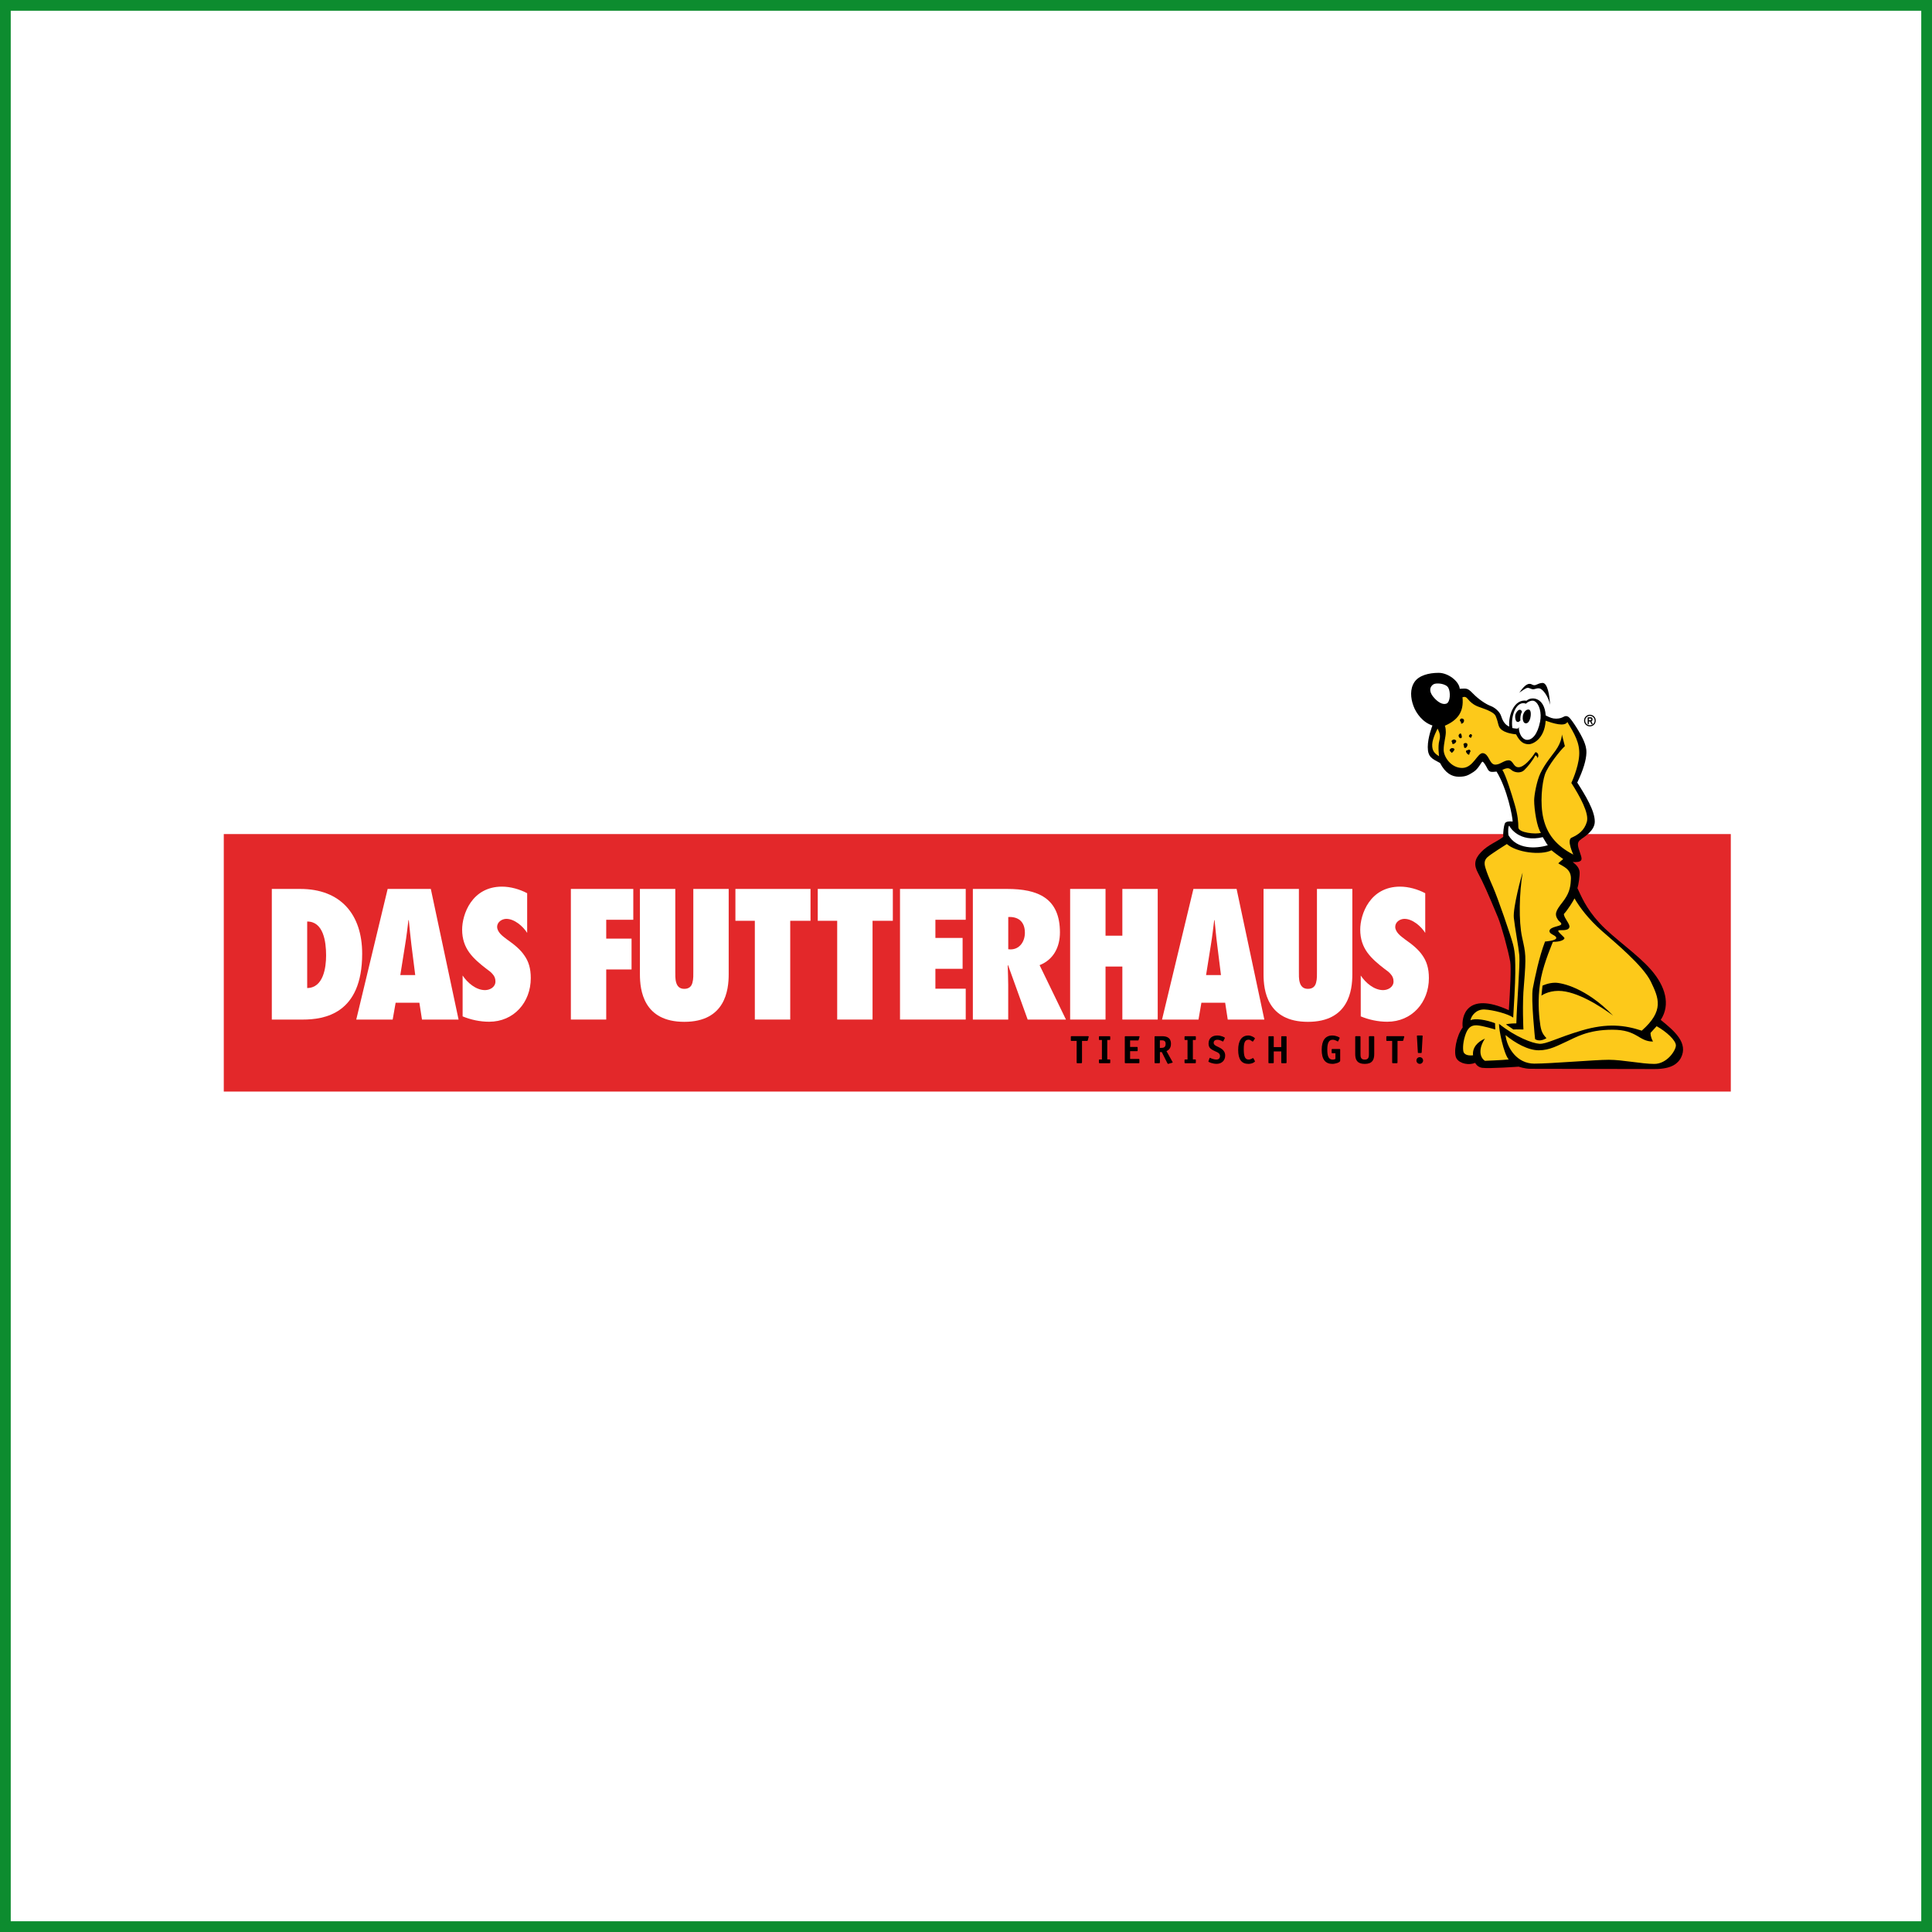 <svg width="100" height="100" viewBox="0 0 100 100" fill="none" xmlns="http://www.w3.org/2000/svg">
<rect x="0" y="0" width="100" height="100" fill="#333333" stroke="none"/>
<path d="M99.723 0.278H0.278V99.722H99.723V0.278Z" fill="white"/>
<path d="M99.444 0.556V99.444H0.556V0.556H99.444ZM100 0H0V100H100V0Z" fill="#0D8C2F"/>
<path d="M89.586 43.171H11.583V56.499H89.586V43.171Z" fill="#E3282A"/>
<path d="M56.001 54.987C56.001 55.024 55.994 55.031 55.959 55.031H55.769C55.735 55.031 55.727 55.024 55.727 54.987V53.878H55.46C55.43 53.878 55.426 53.872 55.426 53.842V53.667C55.426 53.638 55.432 53.633 55.46 53.633H56.301C56.343 53.633 56.354 53.636 56.354 53.654C56.354 53.665 56.352 53.668 56.346 53.683L56.305 53.843C56.296 53.877 56.274 53.877 56.259 53.877H56.005V54.986H56.001V54.987Z" fill="black"/>
<path d="M57.466 54.987C57.466 55.024 57.457 55.031 57.425 55.031H56.924C56.889 55.031 56.88 55.024 56.88 54.987V54.878C56.88 54.844 56.889 54.837 56.924 54.837H57.035V53.83H56.924C56.889 53.83 56.88 53.822 56.88 53.788V53.677C56.88 53.642 56.889 53.635 56.924 53.635H57.425C57.459 53.635 57.466 53.642 57.466 53.677V53.787C57.466 53.821 57.457 53.829 57.425 53.829H57.312V54.836H57.425C57.459 54.836 57.466 54.844 57.466 54.877V54.987Z" fill="black"/>
<path d="M58.975 54.987C58.975 55.024 58.969 55.031 58.934 55.031H58.262C58.227 55.031 58.219 55.024 58.219 54.987V53.676C58.219 53.641 58.227 53.634 58.262 53.634H58.932C58.973 53.634 58.983 53.637 58.983 53.655C58.983 53.667 58.981 53.668 58.977 53.684L58.938 53.82C58.929 53.853 58.908 53.854 58.89 53.854H58.494V54.19H58.842C58.878 54.19 58.885 54.198 58.885 54.232V54.367C58.885 54.403 58.876 54.409 58.842 54.409H58.494V54.81H58.932C58.969 54.81 58.975 54.817 58.975 54.852V54.987Z" fill="black"/>
<path d="M60.035 54.987C60.035 55.024 60.026 55.031 59.992 55.031H59.802C59.768 55.031 59.76 55.024 59.76 54.987V53.676C59.76 53.641 59.77 53.634 59.802 53.634H60.132C60.291 53.634 60.609 53.646 60.609 54.028C60.609 54.294 60.452 54.366 60.378 54.407L60.682 54.951C60.688 54.963 60.699 54.977 60.699 54.987C60.699 55 60.678 55.006 60.657 55.012L60.485 55.061C60.478 55.066 60.464 55.068 60.456 55.068C60.445 55.068 60.431 55.043 60.409 55.004L60.134 54.457H60.037V54.987H60.035ZM60.088 54.239C60.221 54.239 60.333 54.218 60.333 54.03C60.333 53.853 60.216 53.847 60.111 53.847H60.035V54.239H60.088Z" fill="black"/>
<path d="M61.897 54.987C61.897 55.024 61.889 55.031 61.855 55.031H61.355C61.32 55.031 61.311 55.024 61.311 54.987V54.878C61.311 54.844 61.321 54.837 61.355 54.837H61.466V53.83H61.355C61.32 53.83 61.311 53.822 61.311 53.788V53.677C61.311 53.642 61.321 53.635 61.355 53.635H61.855C61.89 53.635 61.897 53.642 61.897 53.677V53.787C61.897 53.821 61.889 53.829 61.855 53.829H61.743V54.836H61.855C61.89 54.836 61.897 54.844 61.897 54.877V54.987Z" fill="black"/>
<path d="M63.32 53.888C63.313 53.901 63.308 53.909 63.297 53.909C63.286 53.909 63.159 53.818 63.012 53.818C62.917 53.818 62.819 53.855 62.819 53.978C62.819 54.133 63.059 54.162 63.239 54.295C63.343 54.371 63.415 54.48 63.415 54.635C63.415 54.895 63.231 55.064 62.973 55.064C62.765 55.064 62.545 54.974 62.545 54.94C62.545 54.933 62.551 54.919 62.557 54.907L62.605 54.773C62.609 54.759 62.616 54.752 62.626 54.752C62.636 54.752 62.789 54.842 62.963 54.842C63.077 54.842 63.147 54.78 63.147 54.654C63.147 54.472 62.94 54.455 62.731 54.328C62.625 54.264 62.555 54.182 62.555 54.012C62.555 53.718 62.767 53.597 63.005 53.597C63.198 53.597 63.399 53.686 63.399 53.722C63.399 53.729 63.397 53.735 63.389 53.753L63.32 53.888Z" fill="black"/>
<path d="M64.945 54.904C64.953 54.916 64.957 54.925 64.957 54.934C64.957 54.968 64.817 55.066 64.616 55.066C64.26 55.066 64.088 54.832 64.088 54.342C64.088 53.872 64.264 53.597 64.616 53.597C64.77 53.597 64.953 53.71 64.953 53.747C64.953 53.757 64.953 53.763 64.941 53.779L64.865 53.891C64.856 53.904 64.85 53.912 64.84 53.912C64.805 53.912 64.736 53.814 64.63 53.814C64.455 53.814 64.377 53.935 64.377 54.288C64.377 54.635 64.42 54.843 64.63 54.843C64.744 54.843 64.818 54.767 64.859 54.767C64.869 54.767 64.871 54.774 64.882 54.788L64.945 54.904Z" fill="black"/>
<path d="M66.592 54.987C66.592 55.024 66.584 55.031 66.55 55.031H66.36C66.325 55.031 66.318 55.024 66.318 54.987V54.42H65.929V54.987C65.929 55.024 65.921 55.031 65.886 55.031H65.696C65.661 55.031 65.654 55.024 65.654 54.987V53.676C65.654 53.641 65.661 53.634 65.696 53.634H65.886C65.922 53.634 65.929 53.641 65.929 53.676V54.198H66.318V53.676C66.318 53.641 66.326 53.634 66.36 53.634H66.55C66.584 53.634 66.592 53.641 66.592 53.676V54.987Z" fill="black"/>
<path d="M69.366 54.906C69.366 54.992 69.124 55.066 68.959 55.066C68.599 55.066 68.411 54.832 68.411 54.338C68.411 53.854 68.597 53.597 68.963 53.597C69.147 53.597 69.343 53.687 69.343 53.722C69.343 53.729 69.341 53.736 69.332 53.752L69.266 53.887C69.259 53.9 69.25 53.908 69.244 53.908C69.231 53.908 69.117 53.817 68.977 53.817C68.769 53.817 68.701 54.011 68.701 54.324C68.701 54.642 68.756 54.845 68.976 54.845C69.051 54.845 69.104 54.82 69.122 54.811V54.516H68.969C68.935 54.516 68.926 54.509 68.926 54.473V54.338C68.926 54.303 68.937 54.296 68.969 54.296H69.326C69.361 54.296 69.368 54.303 69.368 54.338V54.905H69.366V54.906Z" fill="black"/>
<path d="M71.13 54.557C71.13 54.863 71.025 55.067 70.639 55.067C70.252 55.067 70.146 54.863 70.146 54.557V53.676C70.146 53.639 70.154 53.633 70.188 53.633H70.379C70.413 53.633 70.419 53.639 70.419 53.676V54.557C70.419 54.704 70.431 54.846 70.639 54.846C70.844 54.846 70.855 54.704 70.855 54.557V53.676C70.855 53.639 70.865 53.633 70.898 53.633H71.088C71.122 53.633 71.13 53.639 71.13 53.676V54.557Z" fill="black"/>
<path d="M72.334 54.987C72.334 55.024 72.325 55.031 72.291 55.031H72.102C72.066 55.031 72.058 55.024 72.058 54.987V53.878H71.79C71.762 53.878 71.756 53.872 71.756 53.842V53.667C71.756 53.638 71.763 53.633 71.79 53.633H72.631C72.674 53.633 72.686 53.636 72.686 53.654C72.686 53.665 72.683 53.668 72.677 53.683L72.636 53.843C72.626 53.877 72.603 53.877 72.589 53.877H72.336L72.334 54.987Z" fill="black"/>
<path d="M73.488 55.066C73.389 55.066 73.314 54.985 73.314 54.894C73.314 54.792 73.389 54.719 73.488 54.719C73.585 54.719 73.659 54.797 73.659 54.894C73.659 54.985 73.582 55.066 73.488 55.066ZM73.588 54.464C73.585 54.503 73.576 54.504 73.545 54.504H73.429C73.399 54.504 73.391 54.503 73.387 54.464L73.341 53.665C73.339 53.63 73.339 53.635 73.339 53.625C73.339 53.598 73.36 53.598 73.376 53.598H73.594C73.611 53.598 73.635 53.598 73.635 53.625C73.635 53.636 73.635 53.631 73.633 53.665L73.588 54.464Z" fill="black"/>
<path d="M14.069 46.011H15.541C17.623 46.011 18.746 47.32 18.746 49.364C18.746 52.486 16.781 52.773 15.667 52.773H14.069V46.011ZM15.9 51.141C16.734 51.132 16.879 50.091 16.879 49.455C16.879 48.719 16.735 47.697 15.9 47.697V51.141Z" fill="white"/>
<path d="M21.842 52.772L21.707 51.901H20.478L20.325 52.772H18.44L20.065 46.011H22.299L23.736 52.772H21.842ZM21.492 50.469L21.294 48.899C21.24 48.477 21.204 48.047 21.159 47.626H21.141C21.087 48.047 21.042 48.477 20.97 48.899L20.72 50.469H21.492Z" fill="white"/>
<path d="M23.947 50.495C24.198 50.871 24.638 51.248 25.104 51.248C25.356 51.248 25.644 51.096 25.644 50.8C25.644 50.638 25.59 50.522 25.5 50.423C25.419 50.322 25.312 50.242 25.195 50.161C24.836 49.883 24.521 49.622 24.288 49.3C24.063 48.986 23.92 48.609 23.92 48.116C23.92 47.327 24.423 45.892 25.984 45.892C26.424 45.892 26.9 46.027 27.286 46.233V48.286C27.07 47.945 26.63 47.56 26.208 47.56C25.993 47.56 25.732 47.712 25.732 47.973C25.732 48.116 25.813 48.242 25.911 48.349C26.01 48.457 26.145 48.545 26.244 48.627C26.629 48.896 26.934 49.147 27.14 49.453C27.356 49.757 27.473 50.116 27.473 50.627C27.473 51.885 26.594 52.885 25.319 52.885C24.852 52.885 24.376 52.786 23.945 52.607V50.492H23.944V50.495H23.947Z" fill="white"/>
<path d="M29.548 52.772V46.011H32.779V47.607H31.378V48.583H32.689V50.179H31.378V52.772H29.548Z" fill="white"/>
<path d="M37.717 46.011V50.431C37.717 51.248 37.537 52.89 35.419 52.89C33.3 52.89 33.122 51.248 33.122 50.431V46.011H34.953V50.261C34.953 50.44 34.944 50.672 34.998 50.852C35.051 51.04 35.167 51.183 35.419 51.183C35.679 51.183 35.796 51.039 35.841 50.862C35.895 50.672 35.886 50.44 35.886 50.27V46.011H37.717Z" fill="white"/>
<path d="M39.07 52.772V47.66H38.065V46.011H41.952V47.66H40.902V52.772H39.07Z" fill="white"/>
<path d="M43.333 52.772V47.66H42.327V46.011H46.213V47.66H45.163V52.772H43.333Z" fill="white"/>
<path d="M46.584 46.011H49.986V47.607H48.416V48.547H49.824V50.145H48.416V51.175H49.986V52.772H46.584V46.011Z" fill="white"/>
<path d="M53.192 52.772L52.177 49.956L52.159 49.973C52.168 50.305 52.185 50.637 52.185 50.97V52.772H50.355V46.011H52.125C53.712 46.011 54.862 46.477 54.862 48.261C54.862 49.006 54.54 49.669 53.809 49.956L55.174 52.772H53.192ZM52.304 49.141C52.788 49.141 53.048 48.72 53.048 48.28C53.048 47.689 52.69 47.438 52.187 47.464V49.132L52.304 49.141Z" fill="white"/>
<path d="M58.093 52.772V50.028H57.222V52.772H55.39V46.011H57.222V48.431H58.093V46.011H59.923V52.772H58.093Z" fill="white"/>
<path d="M63.548 52.772L63.414 51.901H62.184L62.034 52.772H60.147L61.771 46.011H64.006L65.442 52.772H63.548ZM63.197 50.469L63.002 48.899C62.946 48.477 62.911 48.047 62.866 47.626H62.848C62.793 48.047 62.749 48.477 62.677 48.899L62.426 50.469H63.197Z" fill="white"/>
<path d="M69.997 46.011V50.431C69.997 51.248 69.816 52.89 67.698 52.89C65.579 52.89 65.401 51.248 65.401 50.431V46.011H67.231V50.261C67.231 50.44 67.221 50.672 67.276 50.852C67.33 51.04 67.447 51.183 67.698 51.183C67.959 51.183 68.076 51.039 68.121 50.862C68.175 50.672 68.165 50.44 68.165 50.27V46.011H69.997Z" fill="white"/>
<path d="M70.433 50.495C70.683 50.871 71.123 51.248 71.589 51.248C71.84 51.248 72.129 51.096 72.129 50.8C72.129 50.638 72.074 50.522 71.984 50.423C71.904 50.322 71.795 50.242 71.678 50.161C71.319 49.883 71.005 49.622 70.772 49.3C70.547 48.986 70.405 48.609 70.405 48.116C70.405 47.327 70.905 45.892 72.468 45.892C72.907 45.892 73.382 46.027 73.77 46.233V48.286C73.554 47.945 73.115 47.56 72.694 47.56C72.475 47.56 72.217 47.712 72.217 47.973C72.217 48.116 72.298 48.242 72.396 48.349C72.496 48.457 72.629 48.545 72.729 48.627C73.115 48.896 73.42 49.147 73.627 49.453C73.841 49.757 73.959 50.116 73.959 50.627C73.959 51.885 73.079 52.885 71.804 52.885C71.337 52.885 70.864 52.786 70.432 52.607V50.495H70.433Z" fill="white"/>
<path d="M74.538 39.493C74.116 39.269 73.901 39.184 73.901 38.668C73.901 38.152 74.143 37.55 74.143 37.55C73.662 37.405 73.298 36.932 73.156 36.528C73.008 36.124 72.976 35.66 73.208 35.308C73.44 34.955 73.964 34.826 74.464 34.826C74.963 34.826 75.522 35.264 75.557 35.651C75.918 35.634 75.953 35.6 76.245 35.901C76.537 36.202 76.916 36.451 77.148 36.537C77.38 36.622 77.622 36.837 77.691 37.045C77.759 37.251 77.862 37.503 78.117 37.608C78.067 36.977 78.395 36.17 79.013 36.269C79.269 36.033 79.945 36.086 80.006 37.032C80.246 37.151 80.354 37.197 80.547 37.197C80.743 37.197 80.845 37.143 80.906 37.114C80.968 37.085 81.08 37.007 81.223 37.139C81.369 37.271 81.818 37.959 81.988 38.375C82.054 38.542 82.12 38.72 82.112 38.969C82.101 39.342 81.953 39.847 81.638 40.506C82.071 41.182 82.55 41.977 82.545 42.523C82.55 42.987 82.006 43.313 81.857 43.423C81.706 43.534 81.619 43.615 81.711 43.923C81.804 44.23 81.907 44.428 81.839 44.527C81.769 44.626 81.567 44.631 81.403 44.615C81.623 44.788 81.735 44.933 81.758 45.119C81.78 45.305 81.699 45.827 81.648 45.973C81.834 46.352 82.068 46.99 82.789 47.774C83.51 48.558 84.736 49.365 85.463 50.203C86.191 51.039 86.482 51.993 85.959 52.789C86.681 53.374 87.4 53.99 87 54.764C86.854 55.013 86.573 55.333 85.645 55.333C84.715 55.333 79.545 55.321 79.226 55.321C78.906 55.321 78.61 55.21 78.61 55.21C78.61 55.21 77.092 55.321 76.708 55.27C76.453 55.228 76.354 55.013 76.354 55.013C76.044 55.147 75.562 55.066 75.389 54.786C75.215 54.507 75.382 53.606 75.709 53.182C75.638 52.659 75.87 51.275 78.098 52.287C78.162 51.259 78.226 50.114 78.168 49.771C78.051 49.139 77.718 47.926 77.534 47.483C77.024 46.251 76.734 45.609 76.509 45.2C76.285 44.789 76.297 44.488 76.66 44.106C77.024 43.723 77.492 43.564 77.806 43.318C77.794 43.092 77.838 42.752 77.887 42.631C77.935 42.509 78.129 42.507 78.295 42.523C78.292 42.275 78.016 40.839 77.462 39.937C77.217 39.957 77.093 39.991 76.997 39.8C76.899 39.608 76.791 39.434 76.735 39.425C76.68 39.417 76.542 39.782 76.265 39.958C75.988 40.134 75.862 40.203 75.509 40.203C75.147 40.206 74.805 40.014 74.538 39.493ZM78.876 35.691C79.051 35.582 79.081 35.582 79.248 35.653C79.418 35.725 79.495 35.602 79.68 35.632C79.865 35.663 80.149 36.066 80.231 36.479C80.207 36.007 80.104 35.327 79.83 35.348C79.558 35.369 79.499 35.519 79.332 35.448C79.103 35.307 78.914 35.461 78.634 35.861C78.633 35.862 78.701 35.8 78.876 35.691Z" fill="black"/>
<path d="M82.595 37.295C82.595 37.462 82.46 37.598 82.293 37.598C82.126 37.598 81.991 37.462 81.991 37.295C81.991 37.129 82.126 36.994 82.293 36.994C82.46 36.994 82.595 37.129 82.595 37.295ZM82.293 37.052C82.158 37.052 82.049 37.161 82.049 37.296C82.049 37.432 82.158 37.541 82.293 37.541C82.428 37.541 82.538 37.432 82.538 37.296C82.538 37.161 82.428 37.052 82.293 37.052ZM82.177 37.124H82.327C82.362 37.124 82.387 37.133 82.405 37.151C82.421 37.169 82.429 37.195 82.429 37.233C82.429 37.26 82.424 37.283 82.413 37.3C82.403 37.318 82.389 37.328 82.37 37.334L82.442 37.484H82.373L82.31 37.343H82.237V37.484H82.177V37.124ZM82.313 37.188H82.238V37.279H82.313C82.334 37.279 82.349 37.276 82.356 37.269C82.364 37.261 82.368 37.249 82.368 37.234C82.368 37.217 82.362 37.206 82.356 37.198C82.349 37.191 82.333 37.188 82.313 37.188Z" fill="black"/>
<path d="M74.254 36.146C73.88 35.749 74.054 35.501 74.201 35.417C74.348 35.332 74.836 35.375 74.963 35.596C75.09 35.818 75.072 36.352 74.859 36.422C74.651 36.489 74.423 36.326 74.254 36.146ZM79.716 37.347C79.581 38.03 79.297 38.308 79.029 38.294C78.795 38.281 78.607 37.975 78.614 37.627C78.588 37.717 78.567 37.701 78.539 37.712C78.514 37.723 78.281 37.685 78.281 37.685C78.18 37.035 78.493 36.242 78.985 36.422C79.049 36.342 79.291 36.21 79.435 36.295C79.674 36.437 79.805 36.891 79.716 37.347ZM78.699 36.744C78.603 36.691 78.456 36.876 78.429 37.025C78.409 37.134 78.445 37.321 78.513 37.353C78.582 37.385 78.608 37.379 78.699 37.285C78.673 37.195 78.71 36.925 78.773 36.862C78.773 36.861 78.795 36.796 78.699 36.744ZM79.133 36.728C79.001 36.704 78.865 36.846 78.823 37.05C78.8 37.202 78.826 37.406 78.949 37.436C79.075 37.468 79.165 37.321 79.202 37.193C79.239 37.067 79.269 36.752 79.133 36.728ZM78.125 42.746C78.063 42.711 78.051 43.043 78.075 43.226C78.498 43.967 79.494 43.937 80.114 43.749C80.048 43.67 79.918 43.431 79.854 43.331C78.636 43.624 78.149 42.82 78.125 42.746Z" fill="white"/>
<path d="M74.411 37.712C74.503 37.915 74.579 38.053 74.498 38.342C74.415 38.632 74.486 39.141 74.486 39.141C74.242 38.995 74.12 38.858 74.131 38.528C74.145 38.198 74.411 37.712 74.411 37.712ZM82.134 42.544C82.001 42.99 81.688 43.211 81.33 43.364C81.092 43.507 81.434 44.234 81.434 44.234C80.524 43.76 80.073 43.155 79.886 42.363C79.698 41.571 79.816 40.529 79.963 40.089C80.111 39.649 80.774 38.813 80.997 38.622L80.843 38.014C80.843 38.014 80.857 38.374 80.509 38.858C80.311 39.135 79.976 39.514 79.728 40.03C79.543 40.413 79.408 41.159 79.408 41.422C79.408 41.889 79.551 42.841 79.76 43.107C79.496 43.196 78.59 43.103 78.59 42.827C78.59 42.551 78.556 42.166 78.4 41.637C78.244 41.107 77.954 40.157 77.763 39.846C77.926 39.779 78.069 39.703 78.22 39.846C78.37 39.988 78.7 40.041 78.883 39.872C79.065 39.703 79.355 39.339 79.465 39.099C79.559 39.107 79.581 39.237 79.581 39.237C79.684 39.103 79.59 38.921 79.469 38.938C79.242 39.291 78.879 39.712 78.599 39.712C78.319 39.712 78.335 39.353 78.081 39.353C77.828 39.353 77.61 39.619 77.339 39.571C77.081 39.504 77.064 39.029 76.766 38.984C76.469 38.94 76.268 39.749 75.681 39.749C75.094 39.749 74.724 39.163 74.724 38.815C74.724 38.469 74.835 38.14 74.835 37.895C74.835 37.65 74.784 37.564 74.784 37.564C75.429 37.284 75.782 36.865 75.698 36.089C75.808 36.051 75.886 36.066 75.985 36.193C76.087 36.32 76.251 36.474 76.505 36.573C76.758 36.673 77.319 36.825 77.419 37.069C77.52 37.311 77.528 37.427 77.569 37.548C77.607 37.669 77.713 37.928 78.472 38.01C78.681 38.418 78.875 38.511 79.107 38.521C79.337 38.533 79.944 38.252 80.003 37.305C80.389 37.438 80.98 37.63 81.127 37.371C81.481 37.965 81.786 38.45 81.738 39.11C81.69 39.77 81.332 40.524 81.332 40.524C81.771 41.213 82.266 42.099 82.134 42.544ZM75.257 38.746C75.223 38.721 75.155 38.713 75.116 38.731C75.081 38.746 75.023 38.803 75.033 38.844C75.046 38.883 75.109 38.921 75.129 38.96C75.145 38.992 75.233 38.887 75.237 38.878C75.264 38.839 75.312 38.784 75.257 38.746ZM75.353 38.315C75.292 38.261 75.225 38.267 75.163 38.315C75.123 38.346 75.128 38.371 75.151 38.413C75.178 38.42 75.162 38.454 75.167 38.478C75.195 38.586 75.449 38.403 75.353 38.315ZM75.662 38.118C75.651 38.052 75.639 37.907 75.544 37.989C75.5 38.029 75.485 38.065 75.506 38.125C75.522 38.175 75.559 38.215 75.609 38.211C75.656 38.208 75.668 38.164 75.662 38.118ZM75.747 37.398C75.774 37.368 75.785 37.294 75.773 37.254C75.765 37.224 75.703 37.188 75.662 37.188C75.603 37.189 75.547 37.241 75.57 37.312C75.568 37.327 75.611 37.351 75.621 37.375C75.628 37.391 75.616 37.436 75.628 37.446C75.655 37.481 75.728 37.421 75.747 37.398ZM75.84 38.715C75.924 38.712 76.008 38.521 75.916 38.471C75.86 38.442 75.794 38.461 75.755 38.504C75.733 38.524 75.774 38.59 75.774 38.621C75.774 38.67 75.78 38.718 75.84 38.715ZM76.097 38.836C76.047 38.764 75.975 38.832 75.915 38.843C75.81 38.864 75.953 39.059 76.019 39.062C76.072 39.065 76.054 38.992 76.074 38.961C76.094 38.916 76.136 38.893 76.097 38.836ZM76.191 38.062C76.189 38.027 76.134 37.969 76.079 38.018C76.068 38.034 76.016 38.078 76.034 38.123C76.046 38.146 76.115 38.195 76.14 38.19C76.151 38.147 76.193 38.106 76.191 38.062ZM79.411 55.053C80.293 55.053 82.555 54.854 83.272 54.854C83.989 54.854 84.971 55.068 85.626 55.068C86.282 55.068 86.73 54.384 86.744 54.121C86.756 53.856 86.245 53.391 85.747 53.116L85.433 53.459C85.43 53.512 85.428 53.663 85.558 53.91C84.809 53.91 84.762 53.298 83.462 53.298C82.162 53.298 81.524 53.715 81.086 53.91C80.648 54.105 80.218 54.363 79.649 54.363C79.083 54.363 78.426 53.984 77.925 53.576C78.002 54.254 78.529 55.053 79.411 55.053ZM85.452 50.819C85.047 49.973 83.555 48.753 82.89 48.164C82.226 47.573 81.779 46.99 81.496 46.501C81.423 46.65 81.156 47.079 80.943 47.314C80.964 47.536 81.28 47.839 81.231 47.994C81.156 48.237 80.668 48.089 80.656 48.18C80.647 48.27 80.996 48.504 80.975 48.573C80.954 48.643 80.775 48.753 80.38 48.749C80.38 48.749 79.929 49.79 79.766 50.603C79.601 51.416 79.627 52.195 79.685 52.738C79.743 53.28 79.788 53.47 80.046 53.736C79.812 53.88 79.583 53.88 79.456 53.784C79.456 53.784 79.236 51.707 79.338 51.16C79.442 50.614 79.663 49.53 79.972 48.733C79.972 48.733 80.558 48.696 80.552 48.547C80.545 48.398 80.196 48.371 80.2 48.185C80.227 47.957 80.759 47.957 80.806 47.846C80.842 47.771 80.726 47.718 80.654 47.628C80.434 47.32 80.53 47.14 80.867 46.709C81.202 46.279 81.287 45.977 81.307 45.552C81.363 44.973 80.888 44.846 80.656 44.685C80.656 44.685 80.823 44.533 80.911 44.463C80.911 44.463 80.497 44.176 80.305 44.011C79.759 44.284 78.491 44.126 77.995 43.687C77.995 43.687 77.141 44.222 76.987 44.369C76.837 44.514 76.809 44.667 76.884 44.915C76.96 45.163 77.037 45.367 77.28 45.92C77.523 46.473 78.177 48.363 78.311 48.866C78.444 49.368 78.431 49.808 78.431 50.348C78.431 50.89 78.354 52.13 78.323 52.67C78.058 52.474 77.267 52.27 76.841 52.251C76.413 52.231 76.153 52.568 76.111 52.811C76.328 52.684 76.962 52.792 77.384 52.963L77.395 53.288C77.395 53.288 76.74 53.085 76.436 53.07C76.13 53.058 75.959 53.21 75.832 53.612C75.703 54.013 75.71 54.394 75.767 54.483C75.825 54.572 75.946 54.654 76.245 54.623C76.2 54.223 76.48 53.924 76.861 53.759C76.505 54.293 76.596 54.742 76.861 54.907C76.861 54.907 77.753 54.874 78.091 54.838C77.823 54.532 77.574 53.262 77.589 52.994C78.465 53.687 79.316 54.001 79.677 54.026C80.039 54.051 80.571 53.723 81.878 53.335C83.187 52.95 84.085 53.054 84.977 53.347C86.149 52.312 85.856 51.663 85.452 50.819ZM78.878 50.992C78.785 51.95 78.852 53.286 78.852 53.286C78.561 53.274 78.331 53.285 78.331 53.285L77.948 53.023C78.101 52.969 78.486 52.969 78.486 52.969C78.505 52.055 78.685 49.905 78.64 49.44C78.595 48.975 78.412 48.037 78.356 47.509C78.3 46.981 78.765 45.276 78.811 45.167C78.637 46.232 78.601 47.673 78.783 48.511C78.969 49.352 79.006 49.443 78.878 50.992ZM80.665 51.287C80.112 51.287 79.785 51.534 79.785 51.534L79.84 51.017C79.84 51.017 80.148 50.866 80.493 50.866C80.84 50.866 82.097 51.127 83.491 52.566C82.878 52.112 81.62 51.287 80.665 51.287Z" fill="#FDC91A"/>
</svg>

